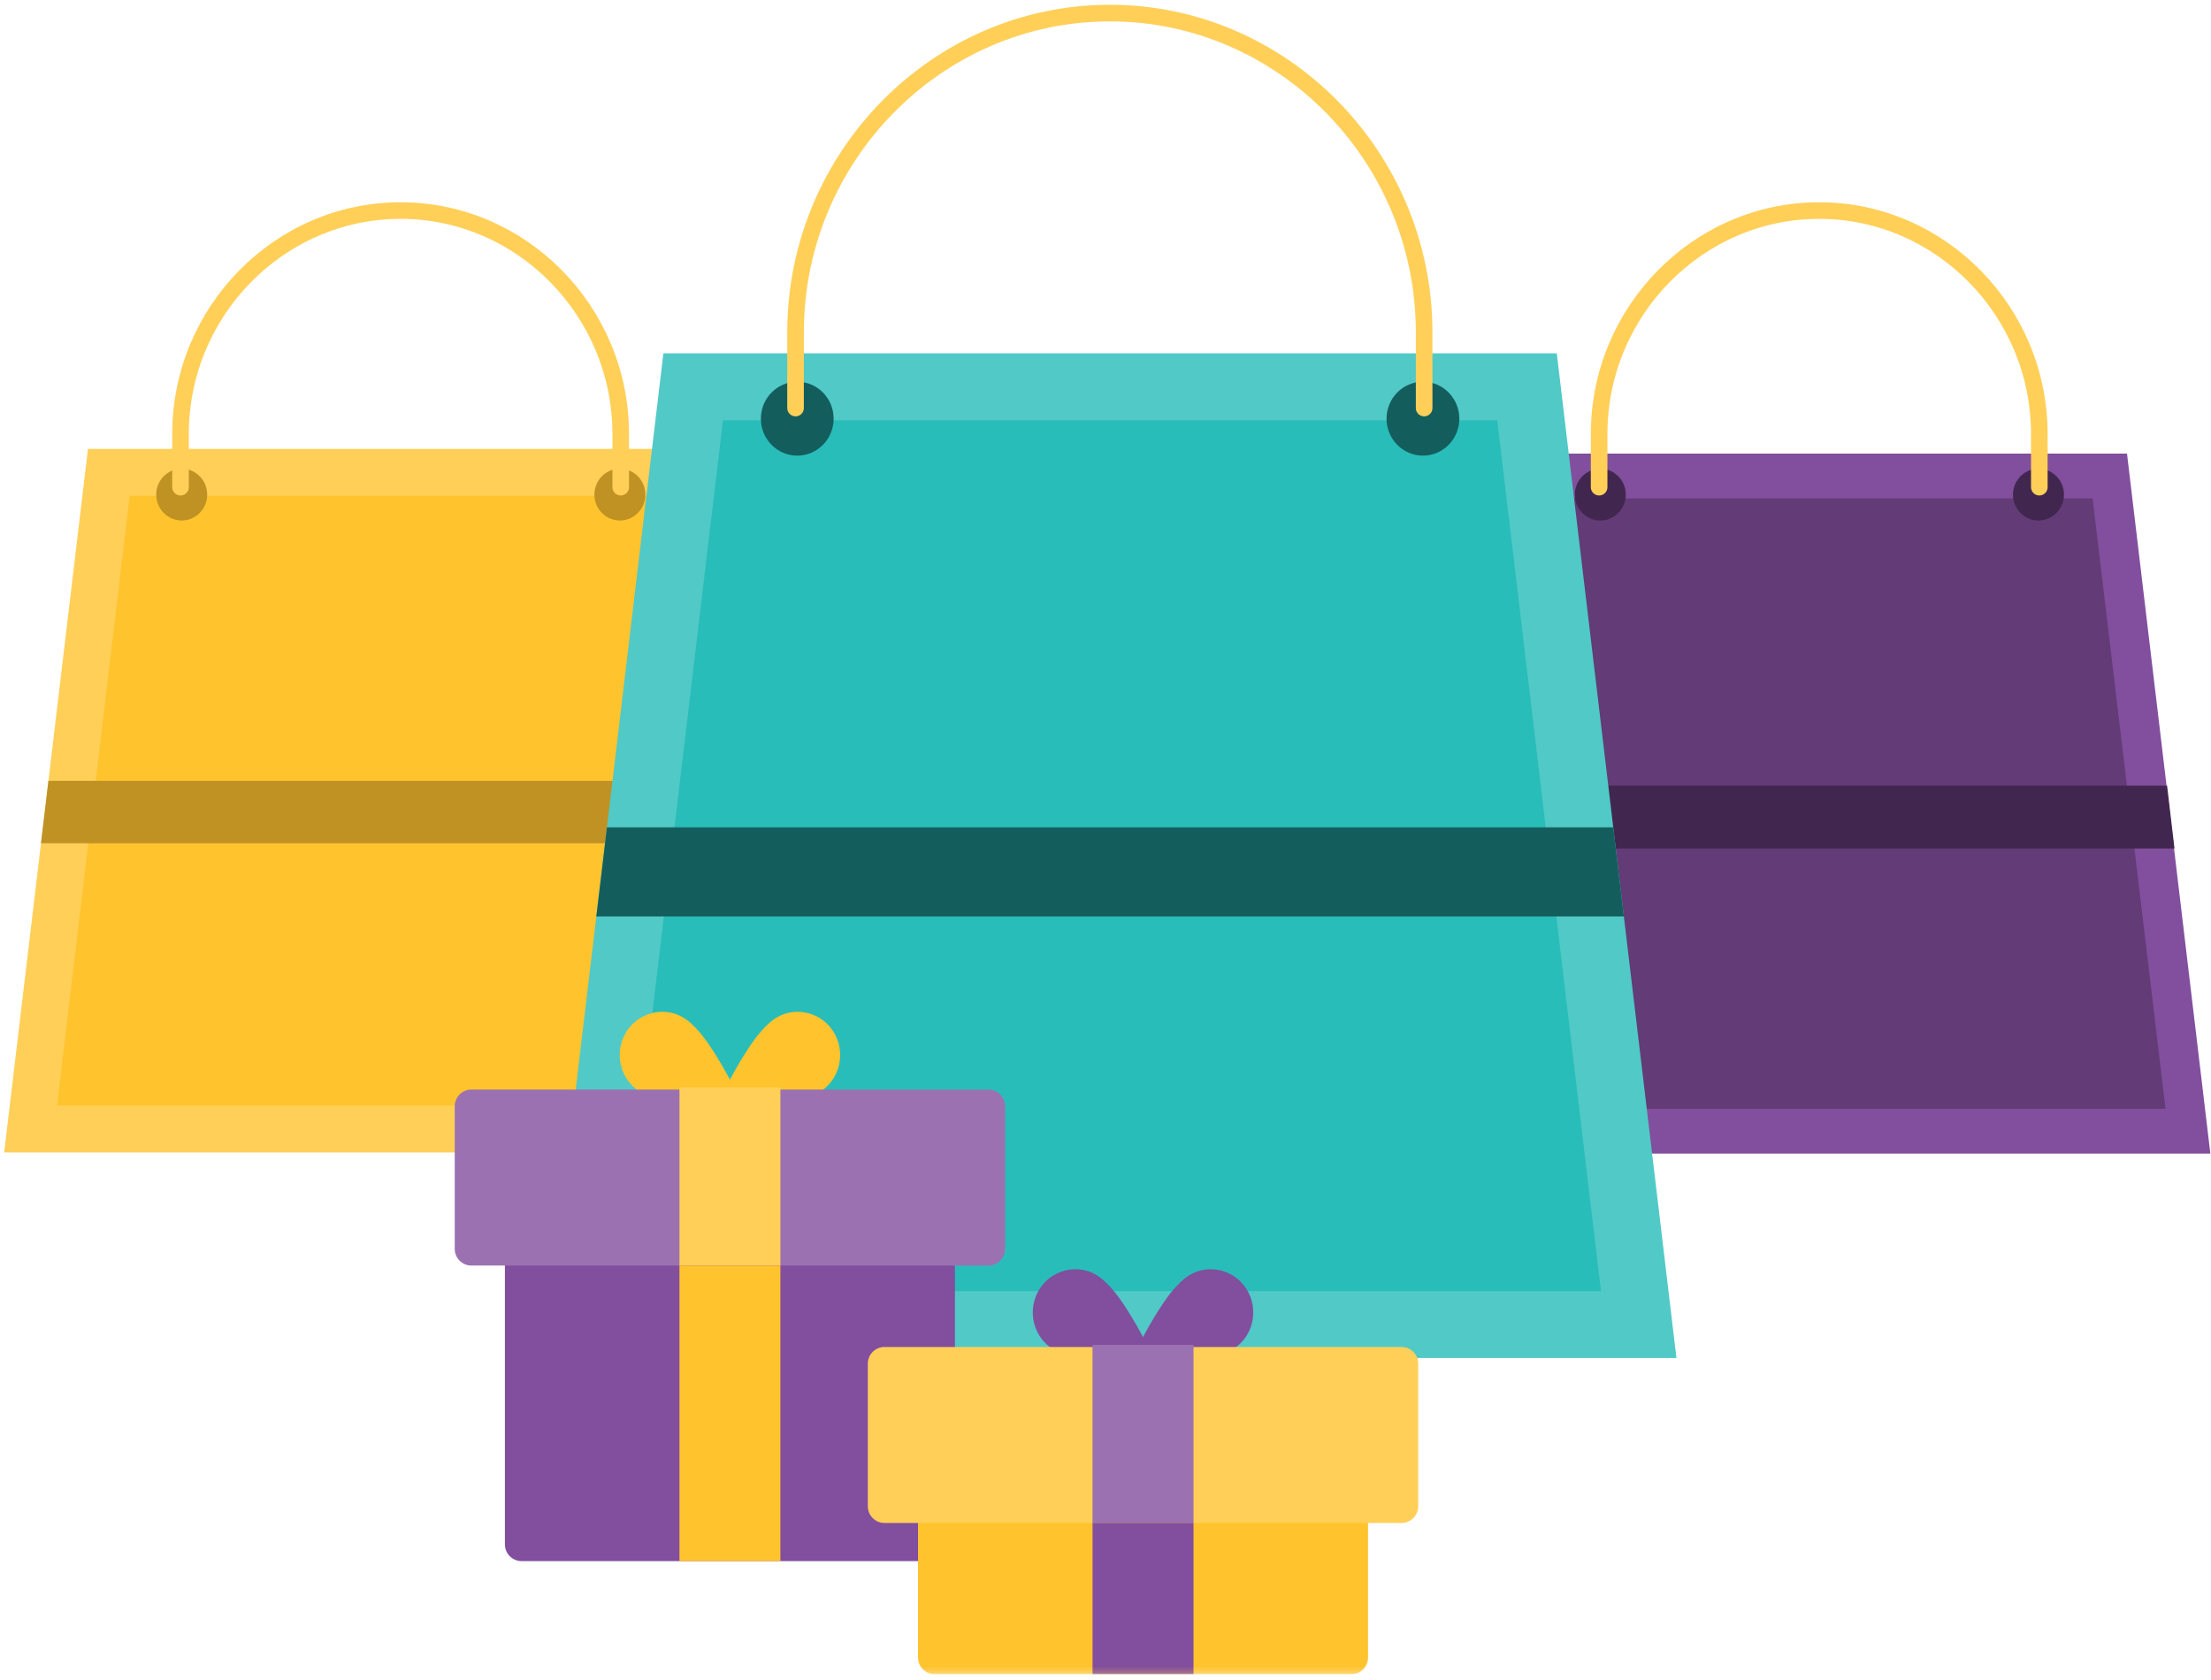 <?xml version="1.0" encoding="UTF-8"?>
<svg width="354px" height="269px" viewBox="0 0 354 269" version="1.1" xmlns="http://www.w3.org/2000/svg" xmlns:xlink="http://www.w3.org/1999/xlink">
    <!-- Generator: Sketch 52.4 (67378) - http://www.bohemiancoding.com/sketch -->
    <title>A / Illustrations / Pocket House</title>
    <desc>Created with Sketch.</desc>
    <defs>
        <polygon id="path-1" points="0 268.765 354.138 268.765 354.138 0.987 0 0.987"></polygon>
    </defs>
    <g id="Landing-Pages-de-Motivos---Desktop" stroke="none" stroke-width="1" fill="none" fill-rule="evenodd">
        <g id="Landing-Pages-de-Motivos-/-Desktop-/-Compras" transform="translate(-1143, -653)">
            <g id="A-/-Illustrations-/-Compras" transform="translate(1093, 646)">
                <g id="ilustra_compras" transform="translate(50.667, 6.339)">
                    <polygon id="Fill-1" fill="#824E9E" points="240.221 73.3 226.872 185.405 353.231 185.405 339.884 73.3"></polygon>
                    <polygon id="Fill-2" fill="#623B77" points="346.051 178.219 235.487 178.219 247.167 80.486 334.372 80.486"></polygon>
                    <polygon id="Fill-3" fill="#41274F" points="347.487 136.538 232.615 136.538 233.801 126.478 346.301 126.478"></polygon>
                    <g id="Group-51">
                        <path d="M259.636,79.87 C259.636,82.159 257.81,84.015 255.556,84.015 C253.301,84.015 251.474,82.159 251.474,79.87 C251.474,77.58 253.301,75.725 255.556,75.725 C257.81,75.725 259.636,77.58 259.636,79.87" id="Fill-4" fill="#41274F"></path>
                        <path d="M329.793,79.87 C329.793,82.159 327.965,84.015 325.712,84.015 C323.458,84.015 321.63,82.159 321.63,79.87 C321.63,77.58 323.458,75.725 325.712,75.725 C327.965,75.725 329.793,77.58 329.793,79.87" id="Fill-6" fill="#41274F"></path>
                        <path d="M255.366,78.678 L255.366,70.181 C255.366,50.491 271.223,34.381 290.605,34.381 C309.988,34.381 325.846,50.491 325.846,70.181 L325.846,78.678" id="Stroke-8" stroke="#FFCF58" stroke-width="2.657" stroke-linecap="round" stroke-linejoin="round"></path>
                        <polygon id="Fill-10" fill="#FFCF58" points="127.009 185.22 0.001 185.22 13.416 72.543 113.591 72.543"></polygon>
                        <polygon id="Fill-12" fill="#FFC32E" points="118.544 177.711 8.465 177.711 20.093 80.053 106.916 80.053"></polygon>
                        <polygon id="Fill-14" fill="#BF9223" points="121.111 135.697 5.898 135.697 7.087 125.699 119.921 125.699"></polygon>
                        <path d="M32.507,79.87 C32.507,82.159 30.679,84.015 28.426,84.015 C26.172,84.015 24.344,82.159 24.344,79.87 C24.344,77.58 26.172,75.725 28.426,75.725 C30.679,75.725 32.507,77.58 32.507,79.87" id="Fill-16" fill="#BF9223"></path>
                        <path d="M102.662,79.87 C102.662,82.159 100.836,84.015 98.583,84.015 C96.328,84.015 94.501,82.159 94.501,79.87 C94.501,77.58 96.328,75.725 98.583,75.725 C100.836,75.725 102.662,77.58 102.662,79.87" id="Fill-18" fill="#BF9223"></path>
                        <path d="M28.235,78.678 L28.235,70.181 C28.235,50.491 44.093,34.381 63.476,34.381 C82.858,34.381 98.717,50.491 98.717,70.181 L98.717,78.678" id="Stroke-20" stroke="#FFCF58" stroke-width="2.657" stroke-linecap="round" stroke-linejoin="round"></path>
                        <polygon id="Fill-22" fill="#51C9C7" points="267.749 218.144 86.389 218.144 105.547 57.249 248.59 57.249"></polygon>
                        <polygon id="Fill-24" fill="#29BDBA" points="255.663 207.422 98.475 207.422 115.079 67.971 239.059 67.971"></polygon>
                        <polygon id="Fill-26" fill="#135E5D" points="259.329 147.427 94.809 147.427 96.509 133.152 257.628 133.152"></polygon>
                        <path d="M132.807,67.71 C132.807,70.979 130.198,73.63 126.98,73.63 C123.761,73.63 121.153,70.979 121.153,67.71 C121.153,64.441 123.761,61.791 126.98,61.791 C130.198,61.791 132.807,64.441 132.807,67.71" id="Fill-28" fill="#135E5D"></path>
                        <path d="M232.985,67.71 C232.985,70.979 230.376,73.63 227.158,73.63 C223.939,73.63 221.332,70.979 221.332,67.71 C221.332,64.441 223.939,61.791 227.158,61.791 C230.376,61.791 232.985,64.441 232.985,67.71" id="Fill-30" fill="#135E5D"></path>
                        <path d="M126.708,66.007 L126.708,53.877 C126.708,25.76 149.353,2.755 177.029,2.755 C204.706,2.755 227.35,25.76 227.35,53.877 L227.35,66.007" id="Stroke-32" stroke="#FFCF58" stroke-width="2.657" stroke-linecap="round" stroke-linejoin="round"></path>
                        <path d="M149.571,250.658 L82.831,250.658 C81.37,250.658 80.174,249.461 80.174,247.997 L80.174,191.901 C80.174,190.438 81.37,189.24 82.831,189.24 L149.571,189.24 C151.032,189.24 152.227,190.438 152.227,191.901 L152.227,247.997 C152.227,249.461 151.032,250.658 149.571,250.658" id="Fill-34" fill="#824E9E"></path>
                        <path d="M106.472,162.785 C104.906,162.527 103.314,162.839 101.937,163.633 C100.565,164.425 99.497,165.746 98.962,167.248 C98.436,168.721 98.42,170.331 98.904,171.818 C99.372,173.259 100.337,174.538 101.584,175.372 C102.244,175.812 102.948,176.118 103.716,176.307 C104.538,176.508 105.388,176.57 106.231,176.593 C108.13,176.648 110.036,176.423 111.911,176.134 C113.425,175.9 114.929,175.605 116.431,175.302 C116.787,175.231 116.94,174.897 116.766,174.572 C115.8,172.79 114.822,171.012 113.734,169.3 C112.609,167.533 111.363,165.751 109.776,164.375 C108.824,163.55 107.712,162.998 106.472,162.785" id="Fill-36" fill="#FFC32E"></path>
                        <path d="M122.626,164.376 C121.039,165.75 119.793,167.533 118.668,169.3 C117.579,171.011 116.601,172.789 115.637,174.573 C115.461,174.896 115.615,175.23 115.971,175.302 C117.474,175.604 118.978,175.901 120.492,176.135 C122.366,176.424 124.271,176.648 126.172,176.594 C127.015,176.57 127.864,176.509 128.686,176.308 C129.455,176.119 130.157,175.813 130.817,175.372 C132.064,174.538 133.03,173.26 133.499,171.819 C133.982,170.331 133.965,168.721 133.44,167.248 C132.904,165.745 131.837,164.425 130.464,163.632 C129.089,162.839 127.495,162.526 125.929,162.786 C124.692,162.999 123.579,163.551 122.626,164.376" id="Fill-38" fill="#FFC32E"></path>
                        <path d="M157.604,203.331 L74.797,203.331 C73.337,203.331 72.14,202.135 72.14,200.67 L72.14,177.809 C72.14,176.347 73.337,175.148 74.797,175.148 L157.604,175.148 C159.067,175.148 160.261,176.347 160.261,177.809 L160.261,200.67 C160.261,202.135 159.067,203.331 157.604,203.331" id="Fill-40" fill="#9B71B1"></path>
                        <mask id="mask-2" fill="white">
                            <use xlink:href="#path-1"></use>
                        </mask>
                        <g id="Clip-43"></g>
                        <polygon id="Fill-42" fill="#FFCF58" mask="url(#mask-2)" points="108.119 203.332 124.283 203.332 124.283 174.804 108.119 174.804"></polygon>
                        <polygon id="Fill-44" fill="#FFC32E" mask="url(#mask-2)" points="108.119 250.658 124.283 250.658 124.283 203.332 108.119 203.332"></polygon>
                        <path d="M215.71,268.766 L148.972,268.766 C147.509,268.766 146.315,267.568 146.315,266.105 L146.315,233.124 C146.315,231.659 147.509,230.463 148.972,230.463 L215.71,230.463 C217.173,230.463 218.367,231.659 218.367,233.124 L218.367,266.105 C218.367,267.568 217.173,268.766 215.71,268.766" id="Fill-45" fill="#FFC32E" mask="url(#mask-2)"></path>
                        <path d="M172.612,204.007 C171.046,203.75 169.453,204.06 168.077,204.856 C166.706,205.646 165.638,206.967 165.101,208.469 C164.575,209.942 164.559,211.554 165.044,213.04 C165.512,214.482 166.476,215.759 167.723,216.594 C168.384,217.035 169.088,217.341 169.855,217.529 C170.678,217.73 171.528,217.791 172.37,217.816 C174.27,217.87 176.176,217.645 178.051,217.356 C179.564,217.123 181.068,216.826 182.57,216.524 C182.926,216.453 183.08,216.119 182.905,215.794 C181.939,214.011 180.962,212.233 179.874,210.522 C178.749,208.754 177.503,206.973 175.915,205.598 C174.963,204.773 173.851,204.22 172.612,204.007" id="Fill-46" fill="#824E9E" mask="url(#mask-2)"></path>
                        <path d="M188.766,205.599 C187.18,206.972 185.932,208.755 184.809,210.523 C183.719,212.233 182.742,214.01 181.776,215.794 C181.601,216.118 181.756,216.452 182.111,216.525 C183.613,216.826 185.117,217.124 186.631,217.356 C188.507,217.645 190.412,217.87 192.311,217.817 C193.155,217.791 194.003,217.73 194.826,217.529 C195.595,217.342 196.298,217.036 196.958,216.594 C198.205,215.76 199.169,214.482 199.638,213.04 C200.122,211.554 200.106,209.943 199.581,208.47 C199.043,206.966 197.977,205.646 196.604,204.855 C195.228,204.06 193.636,203.749 192.069,204.007 C190.831,204.22 189.72,204.774 188.766,205.599" id="Fill-47" fill="#824E9E" mask="url(#mask-2)"></path>
                        <path d="M223.745,244.554 L140.936,244.554 C139.477,244.554 138.28,243.356 138.28,241.893 L138.28,219.032 C138.28,217.568 139.477,216.371 140.936,216.371 L223.745,216.371 C225.206,216.371 226.402,217.568 226.402,219.032 L226.402,241.893 C226.402,243.356 225.206,244.554 223.745,244.554" id="Fill-48" fill="#FFCF58" mask="url(#mask-2)"></path>
                        <polygon id="Fill-49" fill="#9B71B1" mask="url(#mask-2)" points="174.258 244.554 190.423 244.554 190.423 216.026 174.258 216.026"></polygon>
                        <polygon id="Fill-50" fill="#824E9E" mask="url(#mask-2)" points="174.258 268.765 190.423 268.765 190.423 244.554 174.258 244.554"></polygon>
                    </g>
                </g>
            </g>
        </g>
    </g>
</svg>
